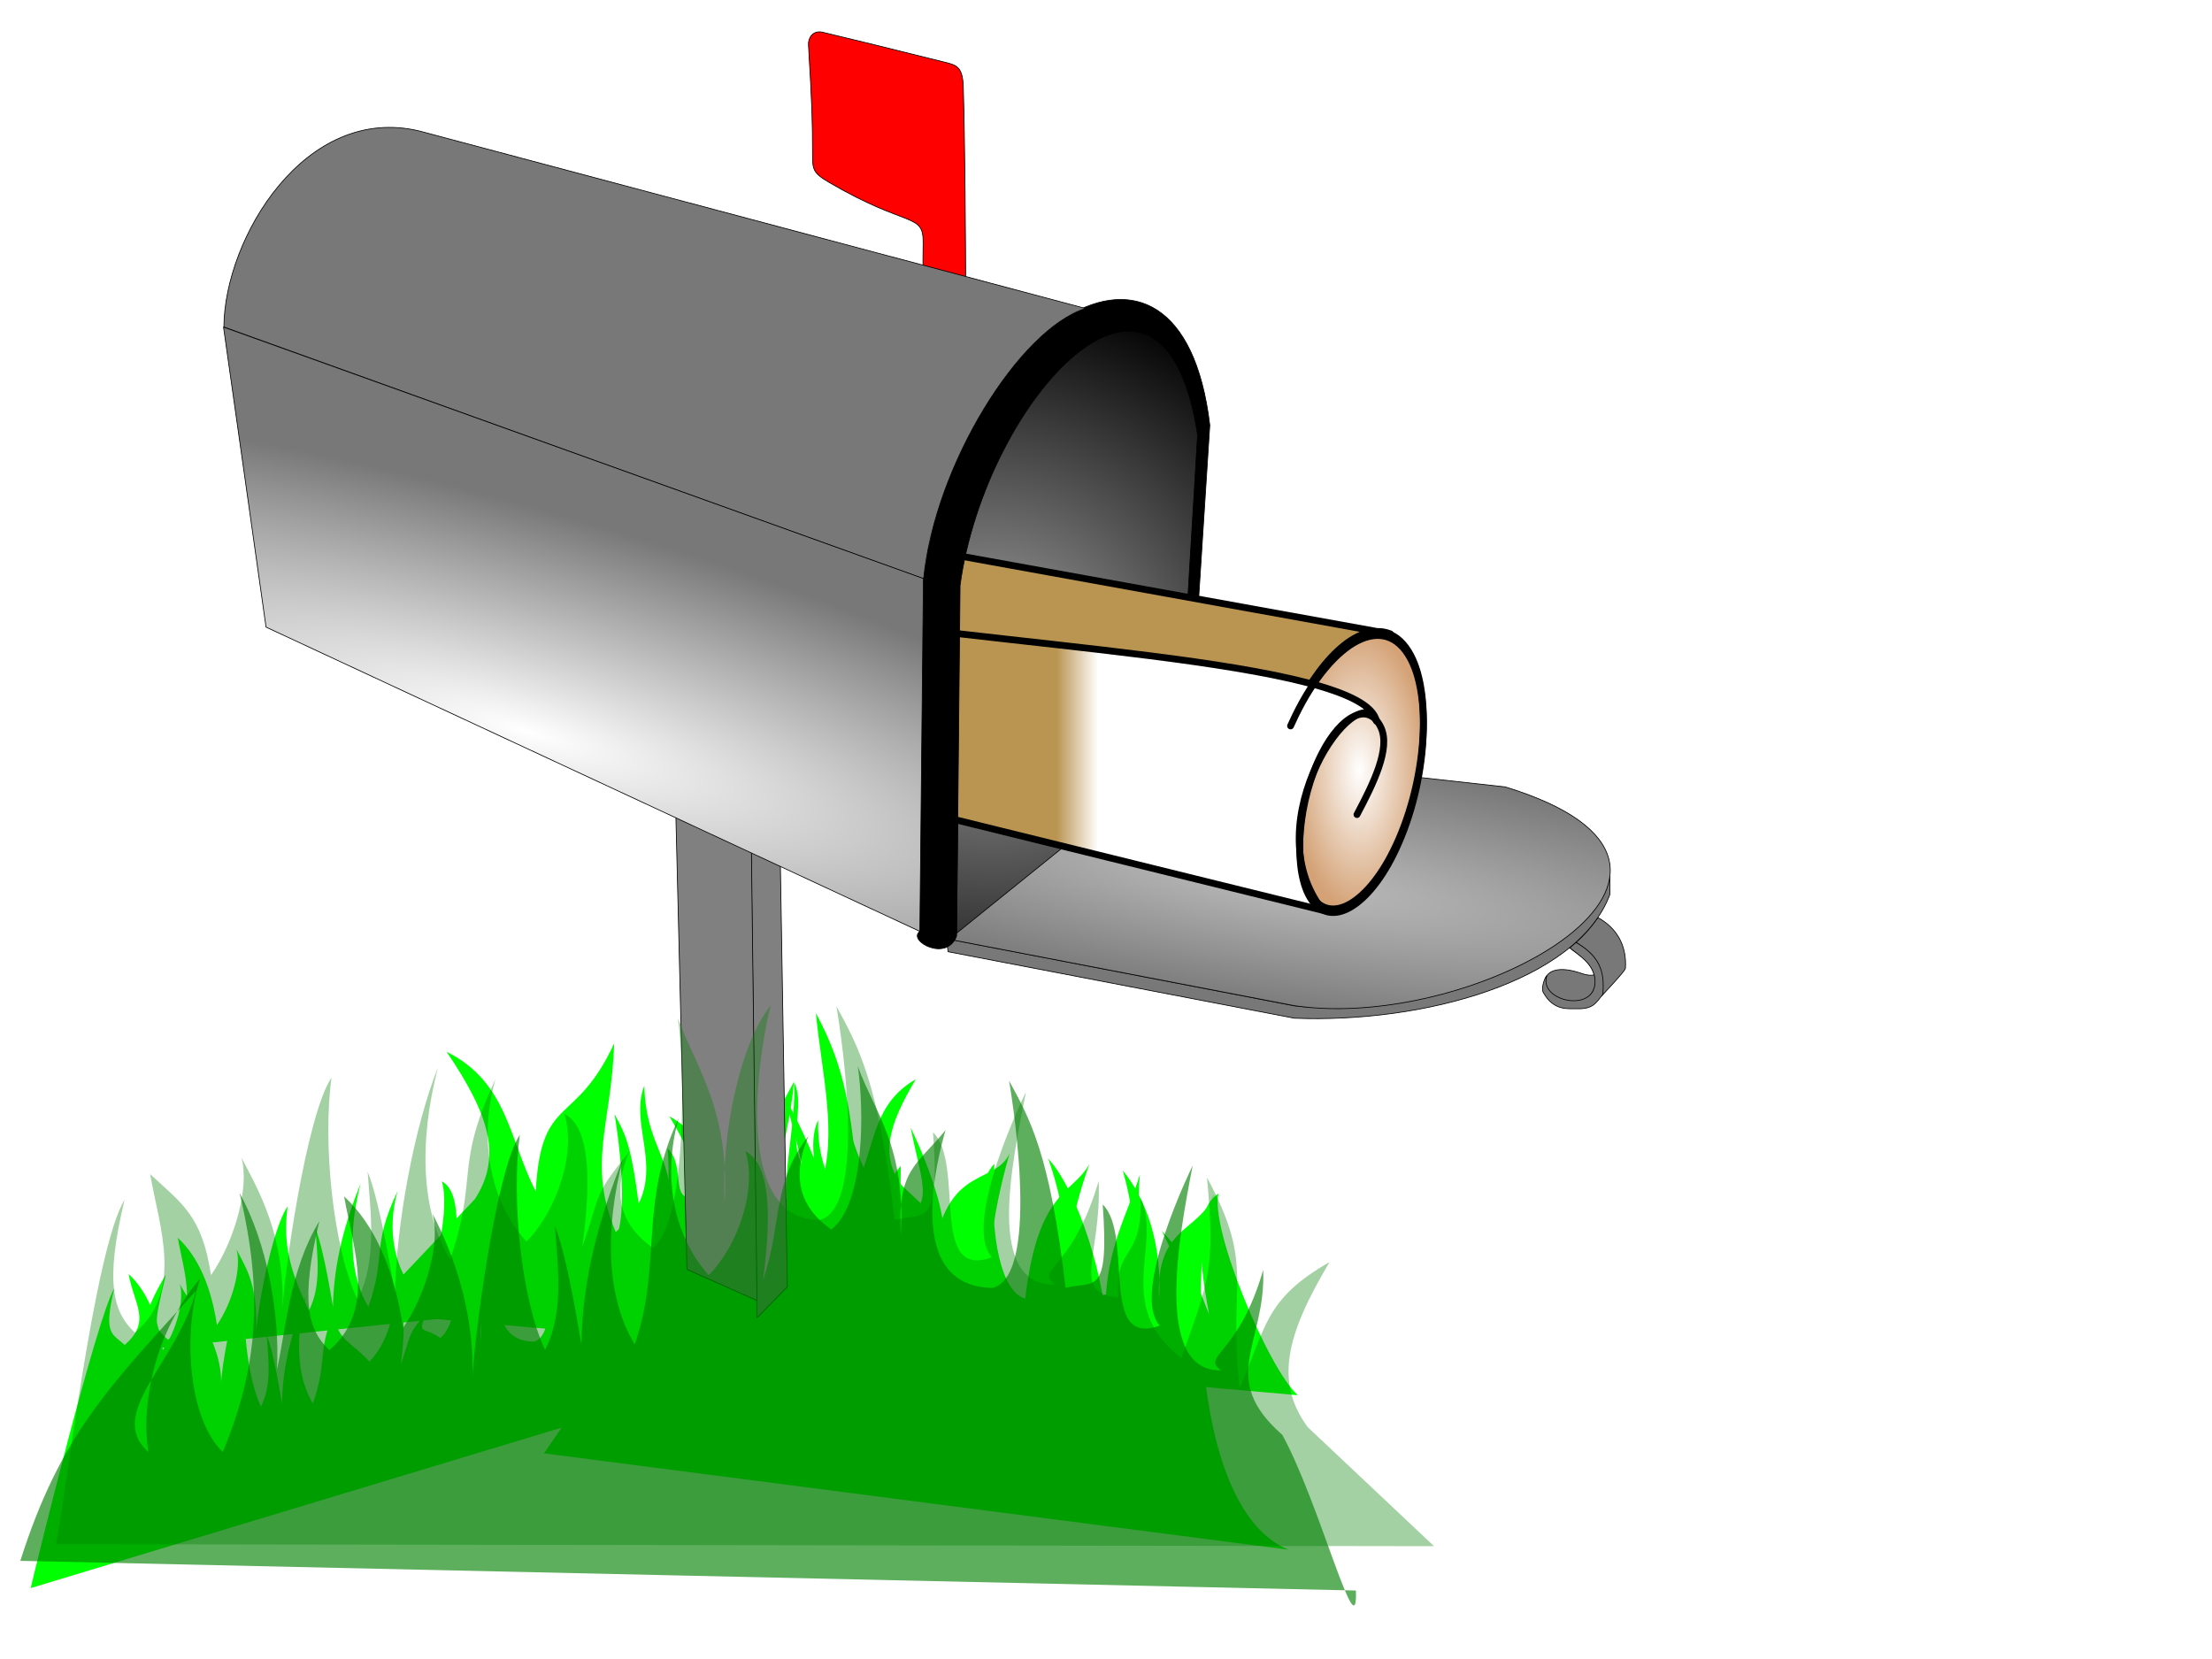 <?xml version="1.0" encoding="UTF-8"?> <svg xmlns="http://www.w3.org/2000/svg" xmlns:xlink="http://www.w3.org/1999/xlink" viewBox="0 0 640 480"><defs><filter id="z"><feGaussianBlur stdDeviation="4.8"></feGaussianBlur></filter><filter id="y"><feGaussianBlur stdDeviation="4.172"></feGaussianBlur></filter><filter id="x" x="-.028" y="-.115" width="1.055" height="1.23"><feGaussianBlur stdDeviation="4.172"></feGaussianBlur></filter><filter id="aa"><feGaussianBlur stdDeviation="1.126"></feGaussianBlur></filter><linearGradient id="ac" x1=".853" x2=".202" y1=".331" y2=".331" gradientTransform="matrix(1.03 0 0 1.03 -1.481 -10.557)"><stop stop-color="#787878" offset="0"></stop><stop stop-color="#cbcbcb" offset=".5"></stop><stop stop-color="#787878" offset="1"></stop></linearGradient><linearGradient id="ab" x1=".875" x2=".296" y1=".588" y2=".588" gradientTransform="matrix(1.03 0 0 1.03 -1.481 -10.557)"><stop stop-color="#787878" offset="0"></stop><stop stop-color="#c7c7c7" offset=".63"></stop><stop stop-color="#787878" offset="1"></stop></linearGradient><linearGradient id="ad" x1=".061" x2=".505" y1=".573" y2=".573" gradientTransform="matrix(1.03 0 0 1.03 -1.481 -10.557)"><stop stop-color="#787878" offset="0"></stop><stop stop-color="#fff" offset=".5"></stop><stop stop-color="#787878" offset="1"></stop></linearGradient><linearGradient id="ah" x1=".329" x2=".329" y1="-.018" y2="-.018" gradientTransform="matrix(1.015 0 0 1.015 3.475 -27.252)"><stop offset="0"></stop><stop stop-color="#fff" offset="1"></stop></linearGradient><linearGradient id="ag" x1=".5" x2=".435" y1=".738" y2=".738" xlink:href="#w"></linearGradient><linearGradient id="ae" x1=".518" x2=".425" y1=".939" y2=".939" gradientTransform="matrix(1.015 0 0 1.015 3.475 -27.252)"><stop stop-color="#787878" offset="0"></stop><stop stop-color="#b3b3b3" offset=".5"></stop><stop stop-color="#787878" offset="1"></stop></linearGradient><linearGradient id="af" x1="-1.094" x2="-1.062" y1="-1.3" y2="-1.3" gradientTransform="matrix(.985 .041 -.041 .985 282.11 82.195)" xlink:href="#w"></linearGradient><linearGradient id="ai" x1=".139" x2=".139" y1="-.07" y2="-.07" gradientTransform="matrix(1.015 0 0 1.015 3.475 -27.252)"><stop offset="0"></stop><stop stop-color="#fff" offset="1"></stop></linearGradient><linearGradient id="v"><stop stop-color="#fff" offset="0"></stop><stop stop-color="#787878" offset="1"></stop></linearGradient><linearGradient id="w"><stop stop-color="#ba9552" offset="0"></stop><stop stop-color="#fff" offset="1"></stop></linearGradient><radialGradient id="ap" cx="218.64" cy="176.66" r="35.147" gradientTransform="matrix(2.975 1.289 1.254 -2.946 -623.36 375.8)" gradientUnits="userSpaceOnUse"><stop stop-color="#a7a7a7" offset="0"></stop><stop offset="1"></stop></radialGradient><radialGradient id="ao" cx="81.015" cy="181.79" r="18.856" gradientTransform="matrix(1.036 0 0 -2.18 57.745 504.49)" gradientUnits="userSpaceOnUse"><stop stop-color="#fff" offset="0"></stop><stop stop-color="#d4a276" offset="1"></stop></radialGradient><radialGradient id="ak" cx="210.69" cy="186.11" r="4.151" gradientTransform="matrix(3.517 -.538 -.753 -5.285 -322.02 1258.6)" gradientUnits="userSpaceOnUse" xlink:href="#v"></radialGradient><radialGradient id="aj" cx="210.8" cy="188.28" r="19.524" gradientTransform="matrix(-1.25 -.492 -.297 .811 598.13 111.87)" gradientUnits="userSpaceOnUse"><stop stop-color="#fff" offset="0"></stop><stop stop-color="#787878" offset="1"></stop></radialGradient><radialGradient id="an" cx="292.32" cy="333.43" r="96.293" gradientTransform="matrix(2.599 .775 .184 -.629 -438.23 103.28)" gradientUnits="userSpaceOnUse"><stop stop-color="#fff" offset="0"></stop><stop stop-color="#787878" offset="1"></stop></radialGradient><radialGradient id="am" cx="97.827" cy="235.66" r="91.435" gradientTransform="matrix(2.253 .359 .064 -.41 -70.263 138.07)" gradientUnits="userSpaceOnUse"><stop stop-color="#bbb" offset="0"></stop><stop stop-color="#787878" offset="1"></stop></radialGradient><radialGradient id="al" cx="216.97" cy="177.59" r="15.625" gradientTransform="matrix(-.31 1.276 1.689 .44 45.298 -192.24)" gradientUnits="userSpaceOnUse" xlink:href="#v"></radialGradient></defs><g stroke-linecap="round" stroke-linejoin="round"><g fill="#0f0" fill-rule="evenodd" stroke-width=".1"><path d="m39.852 390.67c1.703-7.53 2.433-12.544 8.144-21.867-3.733 15.514-3.443 15.018 0.622 18.847 9.03-7.785 4.601-19.418 2.818-29.516 5.892 5.434 9.679 14.168 11.329 25.229 4.515-6.532 7.189-16.565 5.657-21.874 3.243 6.212 6.222 10.552 5.666 24.64 0.113-5.854 4.373-30.039 9.125-37.094-1.638 12.054 1.514 20.241 6.158 30.158 3.729-7.282 2.409-16.202 1.879-23.816 2.472 5.982 5.085 22.778 5.085 22.778 0.223-12.996 3.557-24.609 7.995-35.731-3.649 14.084-3.07 26.974 2.26 35.71 5.332-15.524 0.692-16.927 8.433-33.514-3.243 11.499-0.85 22.78 5.77 30.18 5.848-5.95 9.285-25.994 7.042-32.978 4.553 2.331 5.176 11.286 3.369 24.748 3.688-10.567 1.704-8.873 8.758-17.756-3.598 8.412-1.235 13.986 4.344 17.968 6.509-4.978 5.895-24.898 4.669-33.076 3.346 9.105 9.634 16.998 8.694 34.333-0.679-12.884 2.941-23.338 8.588-30.286-1.375 4.881-8.981 24.182 8.384 24.378 9.727-2.429 3.164-39.778 3.164-39.778 3.904 7.212 5.21 9.909 8.223 35.84 5.412-1.44 8.426-7.938 7.136-25.971 6.038 5.954-0.852 17.746 10.945 13.412-5.725-6.28 6.328-30.738 6.328-30.738-2.716 13.892-7.435 29.597 5.424 29.382-3.862-2.995 3.293-2.68 8.118-19.291 0.544 14.197-5.35 20.765 3.667 21.718-0.717-10.125 2.546-21.503 2.14-33.539 4.15 8.903-5.168 19.948 7.611 29.812 5.127-14.536 0.249-32.824-1.331-49.875 9.082 16.992 9.932 28.836 12.18 48.971 4.931-11.1 4.507-22.836 16.718-29.804-8.057 13.498-10.262 22.264-4.062 30.708l23.505 22.149" filter="url(#x)"></path><path d="m375.49 403.68c-8.663-7.861-25.502-48.38-22.922-58.337-6.187 3.627-6.342 16.212-2.734 34.913-6.009-14.496-3.096-12.283-13.681-24.154 5.71 11.487 10.32 23.655 2.83 29.675-9.51-6.447-10.246-34.38-9.184-45.926-3.955 13.014-12.125 24.566-9.421 48.756-0.081-18.09-8.627-44.117-17.088-53.391 2.316 6.722 14.062 41.454-10.23 43.118-13.81-2.622-0.917-44.663-0.917-44.663-4.888 10.408-20.939 1.607-23.08 38.145-7.691-1.582-8.808-9.124-8.446-34.47-7.976 8.818-5.37 27.674-22.231 22.553 7.511-9.249-11.32-42.52-11.32-42.52 4.915 19.228 12.778 40.835-5.24 41.563 5.166-4.502-16.172-17.962-24.257-40.828 0.376 19.917 9.152 28.638-3.394 30.694 0.193-14.231-7.358-17.793-7.755-34.674-5.096 12.794 8.831 27.51-8.267 42.34-8.341-19.937-1.29-30.618-0.443-54.612-11.353 24.513-21.164 14.467-22.699 42.831-7.791-15.143-8.138-31.605-25.789-40.381 12.359 18.249 16.147 30.344 8.144 42.66l-31.13 32.887" filter="url(#y)"></path><path d="m8.887 459.48c1.486-6.574 19.192-78.567 24.177-86.705-3.259 13.544-0.547 13.016 3.002 16.36 7.883-6.796 2.704-11.7 1.147-20.516 5.144 4.744 8.45 12.369 9.89 22.025 3.942-5.703 6.276-14.461 4.939-19.096 2.831 5.423 12.402 16.829 11.917 29.128 0.099-5.11 3.161-23.599 7.31-29.758-1.43 10.523 0.176 27.413 4.23 36.071 3.256-6.357 2.103-14.145 1.64-20.792 2.158 5.223 4.439 19.885 4.439 19.885 0.195-11.346 3.106-21.484 6.98-31.194-3.185 12.295-2.68 23.548 1.973 31.175 4.655-13.552 0.604-14.778 7.362-29.258-2.831 10.038 3.196 10.697 8.976 17.157 5.105-5.195 8.106-14.67 6.147-20.767 3.975 2.035 4.519 9.852 2.941 21.606 3.22-9.225 1.488-7.746 7.646-15.501-3.141 7.344-1.078 4.333 3.792 7.809 5.682-4.346 5.147-21.736 4.076-28.875 2.921 7.949 8.411 14.839 7.59 29.973-0.593-11.248 2.568-20.374 7.498-26.44-1.2 4.261-7.267 26.269 7.892 26.44 8.492-2.121 2.762-34.727 2.762-34.727 3.408 6.296 6.841 7.09 9.471 29.727 4.725-1.257 7.356-6.93 6.23-22.673 5.272 5.198-0.744 24.088 9.555 20.305-4.998-5.482 5.525-26.834 5.525-26.834-2.371 12.127-6.491 15.838 4.736 15.65-3.372-2.615 2.874-2.34 7.087-16.841 0.475 12.394-4.671 18.128 3.201 18.96-0.626-8.839 3.942-11.322 3.588-21.83 3.623 7.772-4.511 17.415 6.644 26.026 4.476-12.69 0.217-28.655-1.162-43.541 7.929 14.834 8.671 15.174 10.633 32.752 4.304-9.69 3.935-19.936 14.595-26.019-7.034 11.783-8.958 19.437-3.546 26.808l20.52 19.336"></path></g><path d="m146.34 54.378c-3.34 0.426-4.513 0.89-0.539 0.508 14.349 1.804 24.979 13.945 32.392 25.476 13.029 20.155 20.397 44.154 18.618 68.273 0.623 25.641-0.088 51.838 1.528 77.126 4.41 0.762 0.36-5.5 1.555-7.741-0.809-31.851 0.031-63.817-2.157-95.589-4.909-25.459-16.855-52.326-40.228-65.545-3.505-1.699-7.295-2.77-11.167-2.506z" fill="#fff" filter="url(#aa)" opacity=".587" stroke-width=".207"></path><path d="m372.73 448.36c-30.534-12.658-27.383-92.839-21.47-102.85-4.096 11.145-17.044 8.99-15.894 30.209 0.832-15.771-3.6-28.566-10.513-37.071 1.683 5.974 10.189 36.832-11.066 37.071-11.906-2.974 1.427-38.973 1.427-38.973-4.779 8.828-14.892 7.234-18.58 38.973-6.624-1.762-10.504-16.925-8.925-38.999-7.391 7.288-2.048 32.449-16.489 27.145 7.008-7.687-7.746-37.624-7.746-37.624 3.325 17.004 8.445 25.724-7.296 25.461 4.727-3.666-4.03-3.281-9.937-23.613-0.666 17.378 6.549 25.417-4.488 26.583 0.878-12.394-5.526-15.875-5.031-30.608-5.08 10.897 6.325 24.418-9.316 36.491-6.276-17.792 0.402-26.75 2.336-47.621-11.117 20.799-12.864 21.869-15.616 46.515-6.035-13.587-5.517-27.952-20.464-36.481 9.862 16.522 12.56 27.252 4.971 37.588l-41.244 59.935" fill="#0f0" fill-rule="evenodd" stroke-width=".1"></path><g stroke="#000"><g stroke-width=".21"><path d="m216.81 203.78l8.454 15.08 2.551 153.44-8.801 8.99-2.204-177.51z" fill="url(#ai)"></path><path d="m194.4 189l22.417 9.774 2.204 177.51-20.264-8.99-4.356-178.3z" fill="url(#ah)"></path></g><g stroke-width=".103"><path d="m286.94 155.88l-7.88 5.643-30.377-12.822 8.133-5.307 30.124 12.486z" fill="url(#aj)"></path><path d="m278.81 161.5l0.477 25.079 7.556-5.622 0.1-25.18-8.133 5.723z" fill="url(#ak)"></path><path d="m279.29 186.58l-0.382-25.289-30.224-12.694 0.1 24.972 30.506 13.011z" fill="url(#al)"></path></g><path d="m279.53 155.29c0.003 0.855-1.043 1.27-1.961 1.26-4.465-0.051-7.163-1.702-8.59-3.414-0.401-0.481-1.09-0.86-1.059-2.195 0.486-20.688-1.194-54.971-0.824-80.558 0.128-9.036-4.263-4.172-27.182-17.599-4.808-2.817-4.816-3.74-4.824-8.495-0.018-9.89-0.124-13.659-1.177-31.378-0.111-1.868 1.267-4.263 4.119-3.577 13.797 3.319 13.996 3.369 35.354 8.677 3.341 0.83 5.15 1.246 5.322 7.179 0.947 32.773 0.712 97.045 0.822 130.1z" fill="#f00" stroke-width=".213"></path><g transform="rotate(179.85 267.44 165.74)"><g stroke-width=".213"><path d="m80.755 56.541c-4.586-2.849-8.175-6.863-7.067-10.994 1.648-4.923 5.727-5.068 10.08-3.621 6.935 2.305 6.211 11.69-5.977 7.478-1.823-0.657-3.266-0.722-3.889-0.426 1.091 4.005 4.132 5.523 6.853 7.564z" fill="url(#ab)"></path><path d="m79.158 58.35c-4.825-3.337-8.372-5.98-7.354-15.532 0 0-6.852 7.182-6.905 7.945-0.457 6.565 2.433 11.678 7.908 14.714 1.793-2.485 3.765-4.894 6.35-7.127z" fill="url(#ac)"></path><path d="m79.179 58.297l1.803-1.543c-3.352-2.73-6.138-4.241-7.172-8.334-1.751-11.077 16.557-7.441 13.81 0.322 0.695-0.665 1.708-3.626 1.066-4.861-3.068-5.606-7.451-4.63-9.852-4.758-4.66-0.103-5.365 1.702-7.392 4.135-0.397 5.248-0.122 10.6 7.736 15.039z" fill="#787878"></path><path d="m261.33 59.891l-0.469-3.788-100.13-19.498c-37.081-1.6-81.936 10.299-91.386 35.554l-0.012 5.185c12.291-31.046 67.651-40.067 91.372-37.154l100.62 19.702z" fill="url(#ad)"></path><path d="m261.3 59.838l-67.652 54.194-94.145-10.678c-75.653-23.395 7.81-71.08 61.098-63.149l100.7 19.633z" fill="url(#am)"></path></g><path d="m258.39 61.449l-1.313 101.72c-6.453 50.709-56.67 111.04-70.233 42.584l6.24-91.902 65.305-52.398z" fill="url(#ap)" stroke-width=".21"></path><g fill-rule="evenodd" stroke-width="1.971"><path d="m152.53 114.3c6.972-13.562 8.395-32.062 4.056-40.796-5.291-10.65-16.646-4.51-24.609 11.38-9.554 19.066-11.438 44.695-5.235 56.561 7.34 14.043 22.717 5.562 33.429-16.21" fill="url(#ao)"></path><path d="m161.7 122.42c-7.807 16.951-19.316 29.145-29.044 25.304l164.91 30.285c9.487 1.946 19.186-12.093 23.69-22.649l-159.55-32.941z" fill="url(#af)"></path></g><g fill-rule="evenodd" stroke-width="1.971"><path d="m152.4 67.792l160.76 40.08c8.375 4.007 8.716 31.831-5.422 47.401-57-10.931-167.48-14.662-171-32.794 5.347 13.086 35.773-28.934 15.661-54.686z" fill="url(#ag)"></path><path d="m142.45 95.478c-4.784 8.96-9.811 19.08-7.013 25.137 3.562 7.712 11.491 3.545 17.098-7.363 6.972-13.562 8.395-32.062 4.056-40.796-5.291-10.65-16.646-4.51-24.609 11.38-9.554 19.066-11.438 44.695-5.235 56.561 7.34 14.043 22.717 5.562 33.429-16.21 0.485-0.986 0.959-1.994 1.421-3.02" fill="none"></path></g><g stroke-width=".21"><path d="m188.13 157.56l3.115 0.491-2.966 47.406c9.82 65.894 61.308 10.66 68.831-43.354l1.271-101.47c2.854-7.613 14.008-1.425 10.786 1.215l-1.516 102.26c-9.615 72.328-74.612 115.3-82.916 44.148l3.394-50.698z"></path><path d="m267.66 164.02c-3.374 32.934-27.905 72.125-47.092 78.089l192.38 51.785c33.196 8.295 56.736-30.79 56.969-56.496l-202.26-73.377z" fill="url(#ae)"></path><path d="m470.02 237.37l-12.078-86.836-188.93-88.524-1.3 102.08 202.31 73.28z" fill="url(#an)"></path></g></g></g><g fill="#008000" fill-rule="evenodd" stroke-width=".1"><path d="m16.159 446.77c2.648-11.71 11.004-85.154 19.885-99.651-5.806 24.126-3.312 32.541 3.01 38.497 14.043-12.106 7.154-30.197 4.382-45.9 9.163 8.45 15.052 12.032 17.617 29.233 7.021-10.158 11.179-25.76 8.798-34.016 5.043 9.66 12.738 22.638 11.873 44.546 0.176-9.103 6.8-56.714 14.191-67.685-2.548 18.744 0.314 48.831 7.535 64.253 5.799-11.324 3.745-25.196 2.922-37.036 3.844 9.303 7.908 35.422 7.908 35.422 0.347-20.21 5.532-48.269 12.433-65.565-5.674 21.901-4.774 41.946 3.515 55.532 8.292-24.14 1.076-26.323 13.114-52.116-5.043 17.881-1.322 35.425 8.973 46.932 9.094-9.253 14.439-26.131 10.95-36.992 7.081 3.624 8.05 17.55 5.239 38.486 5.735-16.432 2.65-13.797 13.619-27.612-5.595 13.081-1.92 21.75 6.755 27.942 10.122-7.741 9.168-53.718 7.26-66.435 5.203 14.159 14.982 26.433 13.521 53.39-1.057-20.036 4.574-46.292 13.356-57.097-2.138 7.59-12.945 61.793 14.059 62.097 15.126-3.778 4.921-61.859 4.921-61.859 6.071 11.215 12.185 21.535 16.87 61.859 8.416-2.239 13.104 2.656 11.097-25.387 9.39 9.259-1.326 42.908 17.021 36.17-8.903-9.766 9.841-47.8 9.841-47.8-4.224 21.602-11.563 56.026 8.435 55.691-6.006-4.658 5.12-4.168 12.624-30 0.846 22.078-8.32 32.291 5.702 33.772-1.115-15.745 7.021-10.168 6.391-28.885 6.453 13.844-8.036 31.021 11.835 46.359 7.973-22.604 9.868-25.727 7.411-52.243 14.124 26.424 5.963 29.527 9.46 60.837 7.667-17.261 7.009-25.512 25.998-36.347-12.529 20.99-15.958 34.623-6.316 47.753l36.553 34.444" filter="url(#z)" opacity=".6"></path><path d="m5.882 451.6c11.614-36.62 25.989-50.716 50.788-78.107-5.267 20.772-26.254 35.404-13.731 46.596-2.26-13.784 1.872-34.821 14.985-50.186-5.19 15.752-3.391 40.672 6.535 50.212 10.132-24.4 11.831-45.76 4.842-74.998 7.879 14.337 11.736 34.791 10.824 51.159 2.566-11.346 3.666-28.902 12.271-42.949-5.626 23.377-3.21 31.531 2.916 37.302 13.607-11.73 6.933-29.259 4.246-44.475 8.879 8.187 14.585 21.348 17.071 38.015 6.803-9.843 10.832-24.96 8.525-32.96 4.886 9.36 12.342 26.781 11.505 48.008 0.17-8.82 6.589-60.264 13.75-70.895-2.469 18.162 0.304 47.315 7.301 62.259 5.619-10.972 3.629-24.414 2.831-35.887 3.725 9.014 7.663 34.322 7.663 34.322 0.336-19.582 5.36-37.081 12.047-53.841-5.498 21.222-4.626 40.644 3.406 53.809 8.035-23.391 1.043-40.506 12.707-65.499-4.887 17.326-1.281 34.325 8.695 45.476 8.812-8.966 13.991-25.32 10.611-35.844 6.861 3.512 7.8 17.005 5.077 37.292 5.557-15.922 2.568-28.369 13.197-41.755-5.421 12.675-1.861 21.075 6.545 27.075 9.808-7.501 9.54-34.89 7.691-47.213 5.042 13.72 13.861 22.987 12.444 49.108-1.024-19.414 4.432-20.166 12.941-30.635-2.072 7.354-12.543 45.341 13.622 45.635 14.657-3.66 4.768-59.939 4.768-59.939 5.883 10.867 11.807 20.867 16.347 59.939 8.155-2.17 12.697 3.039 10.752-24.134 9.099 8.972-1.284 41.577 16.492 35.047-8.627-9.463 9.536-46.316 9.536-46.316-4.093 20.932-11.204 59.597 8.174 59.273-5.82-4.513 4.961-4.039 12.232-29.068 0.819 21.392-13.313 31.19 5.525 47.724 10.735 19.536 21.902 63.171 21.291 45.035" opacity=".633"></path></g></g></svg> 